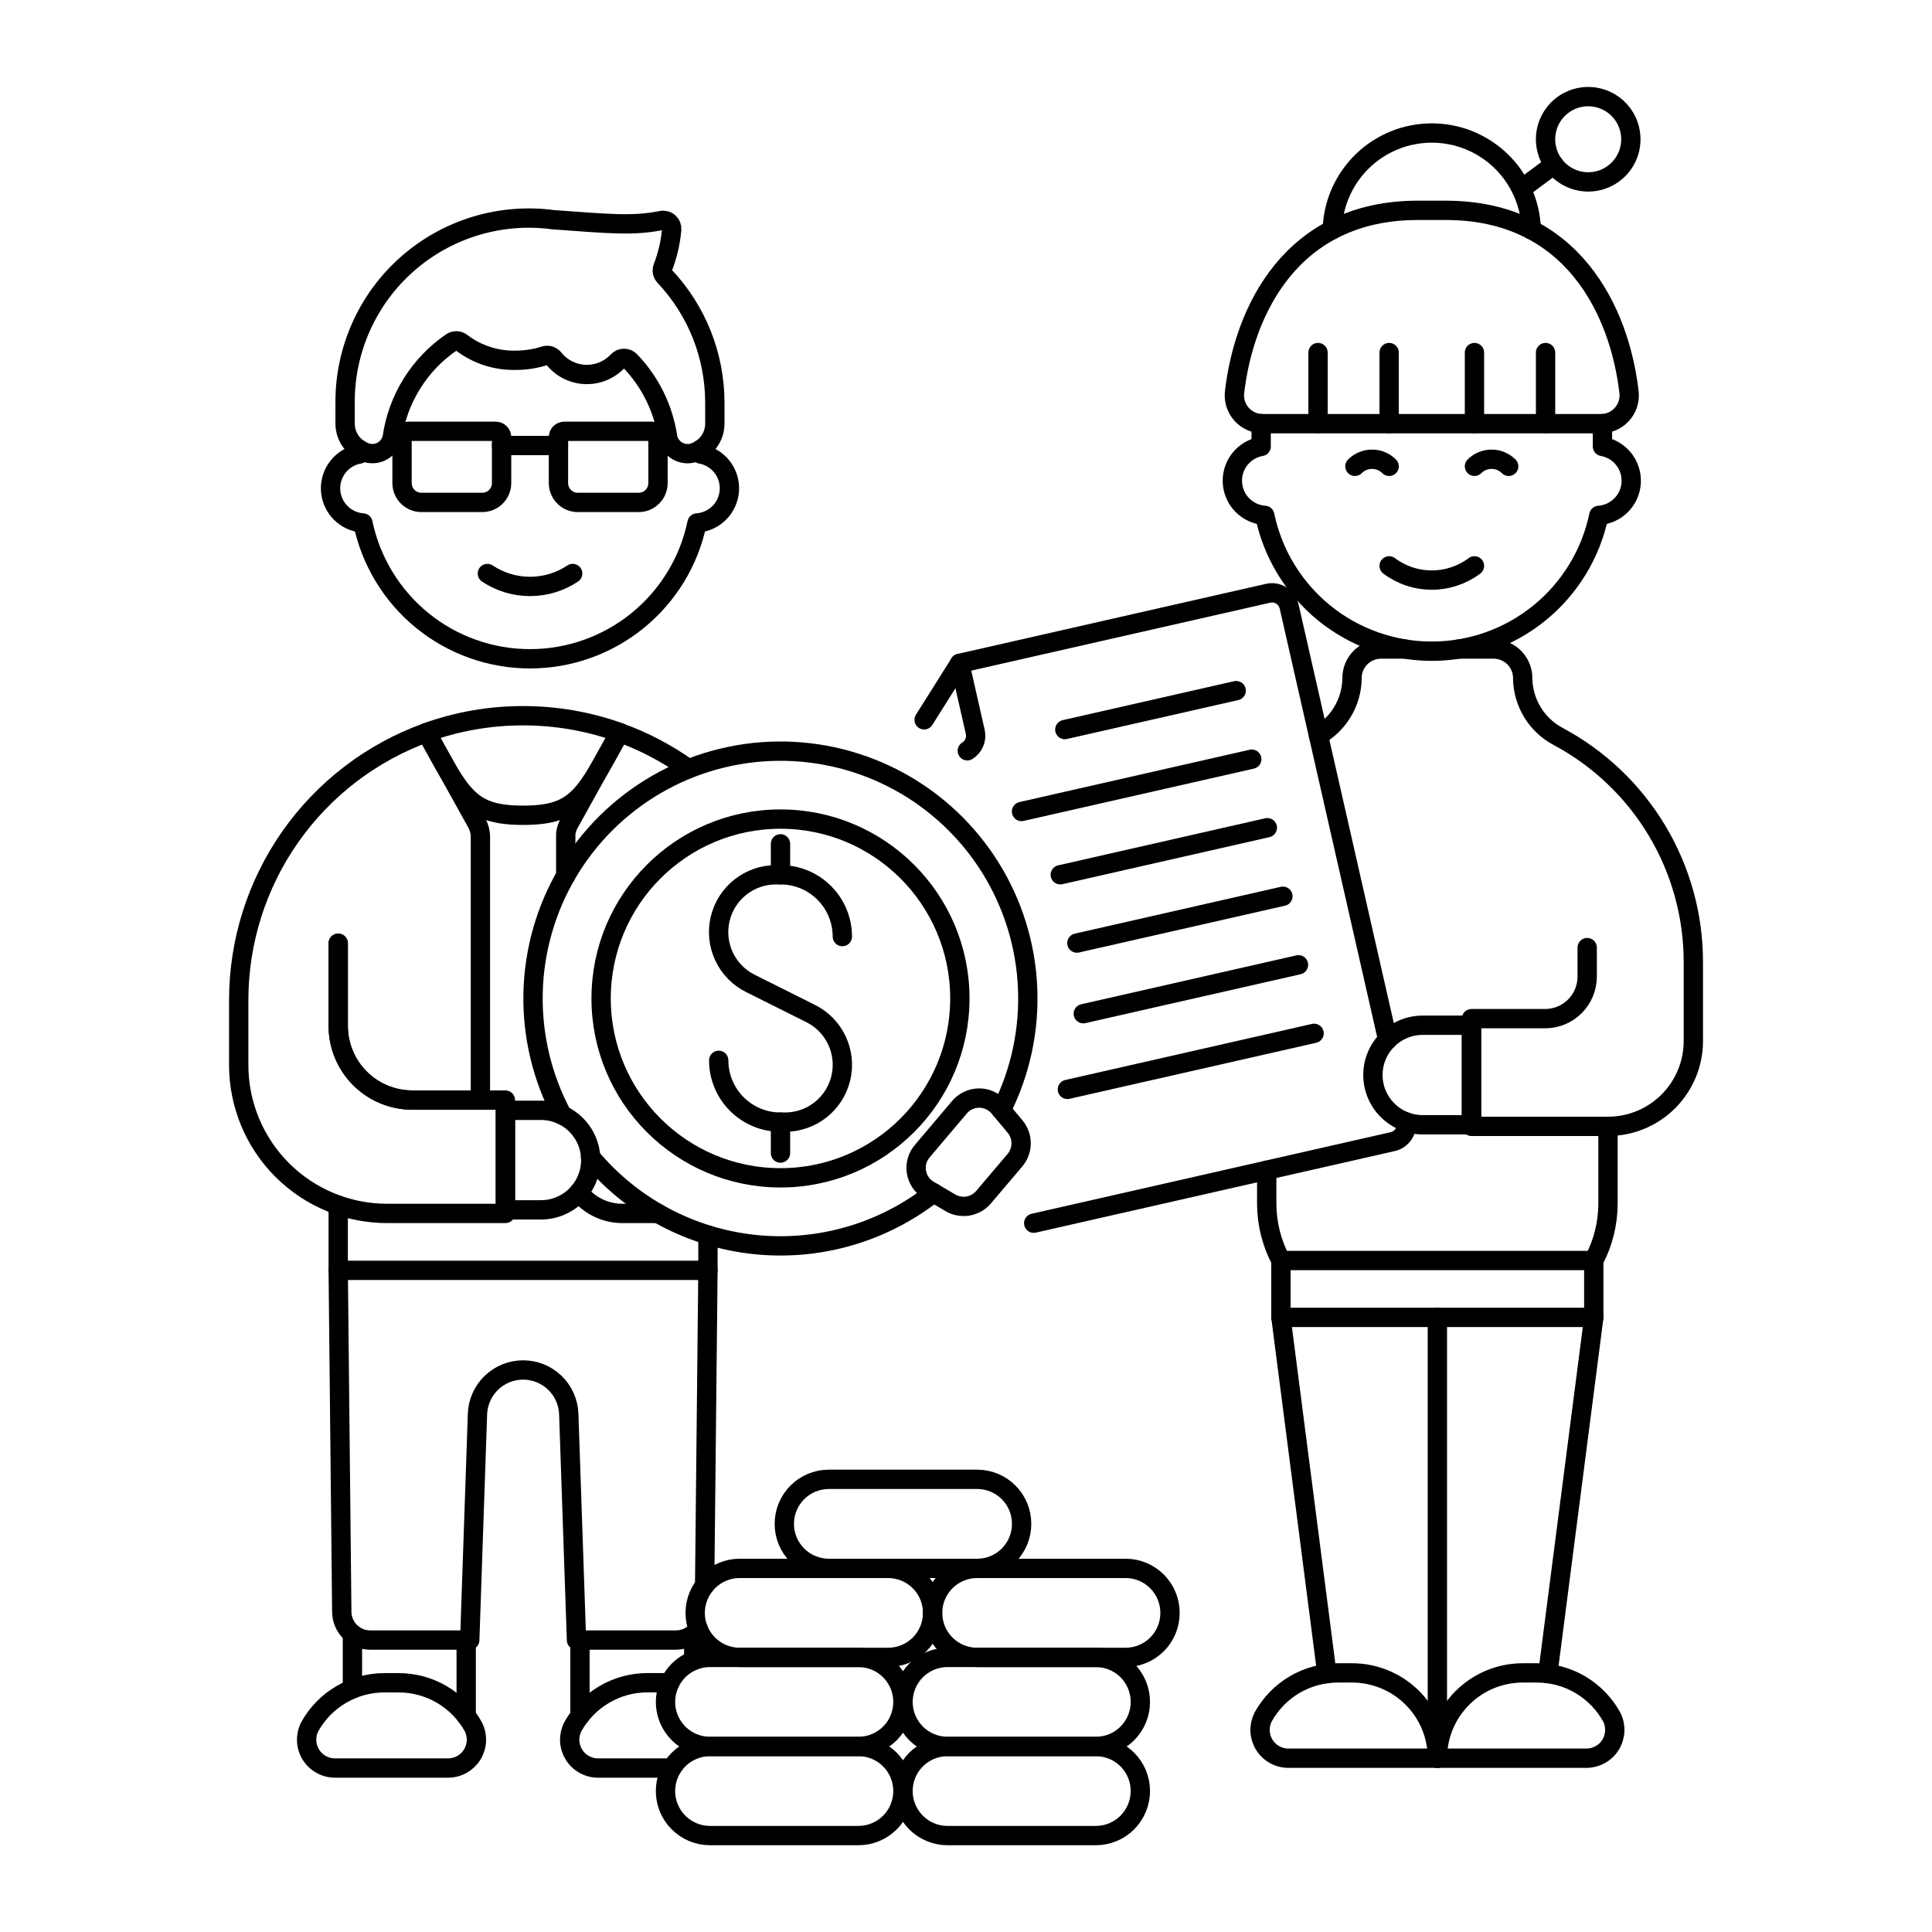 <svg xmlns="http://www.w3.org/2000/svg" fill="none" viewBox="0 0 100 100"><path stroke="currentColor" stroke-linecap="round" stroke-linejoin="round" d="M72.786 58.074C72.819 58.301 72.764 58.531 72.635 58.719C72.505 58.907 72.309 59.04 72.086 59.09L53.505 63.312"></path><path stroke="currentColor" stroke-linecap="round" stroke-linejoin="round" d="M47.833 37.258L49.673 34.335L65.638 30.707C65.873 30.654 66.12 30.696 66.324 30.825C66.528 30.953 66.673 31.158 66.726 31.393L71.826 53.815"></path><path stroke="currentColor" stroke-linecap="round" stroke-linejoin="round" d="M50.068 38.86C50.23 38.76 50.356 38.612 50.43 38.437C50.504 38.262 50.521 38.068 50.479 37.883L49.673 34.335"></path><path stroke="currentColor" stroke-linecap="round" stroke-linejoin="round" d="M55.115 37.762L63.985 35.747"></path><path stroke="currentColor" stroke-linecap="round" stroke-linejoin="round" d="M52.874 42.003L64.791 39.295"></path><path stroke="currentColor" stroke-linecap="round" stroke-linejoin="round" d="M54.88 45.278L65.597 42.842"></path><path stroke="currentColor" stroke-linecap="round" stroke-linejoin="round" d="M55.74 48.813L66.403 46.39"></path><path stroke="currentColor" stroke-linecap="round" stroke-linejoin="round" d="M56.071 52.469L67.209 49.938"></path><path stroke="currentColor" stroke-linecap="round" stroke-linejoin="round" d="M55.248 56.387L68.016 53.486"></path><path stroke="currentColor" stroke-linecap="round" stroke-linejoin="round" d="M48.271 83.479C48.271 82.869 48.029 82.284 47.597 81.853C47.166 81.421 46.581 81.179 45.971 81.179H38.286C37.675 81.179 37.089 81.422 36.657 81.854C36.225 82.286 35.982 82.872 35.982 83.483C35.982 84.094 36.225 84.68 36.657 85.112C37.089 85.544 37.675 85.787 38.286 85.787H45.967C46.27 85.788 46.57 85.728 46.85 85.612C47.13 85.497 47.385 85.327 47.599 85.112C47.813 84.898 47.983 84.643 48.098 84.363C48.213 84.082 48.272 83.782 48.271 83.479V83.479Z"></path><path stroke="currentColor" stroke-linecap="round" stroke-linejoin="round" d="M52.879 78.87C52.879 78.26 52.637 77.675 52.205 77.243C51.774 76.812 51.189 76.57 50.579 76.57H42.9C42.289 76.57 41.703 76.813 41.27 77.245C40.838 77.677 40.596 78.263 40.596 78.874C40.596 79.486 40.838 80.072 41.27 80.504C41.703 80.936 42.289 81.179 42.9 81.179H50.58C50.883 81.179 51.182 81.119 51.462 81.003C51.742 80.886 51.995 80.716 52.209 80.502C52.422 80.287 52.592 80.033 52.707 79.752C52.822 79.472 52.88 79.172 52.879 78.87V78.87Z"></path><path stroke="currentColor" stroke-linecap="round" stroke-linejoin="round" d="M46.735 88.087C46.735 87.477 46.493 86.892 46.061 86.461C45.63 86.029 45.045 85.787 44.435 85.787H36.75C36.139 85.787 35.553 86.03 35.121 86.462C34.689 86.894 34.446 87.48 34.446 88.091C34.446 88.702 34.689 89.288 35.121 89.72C35.553 90.152 36.139 90.395 36.75 90.395H44.431C44.734 90.396 45.034 90.336 45.314 90.22C45.594 90.105 45.849 89.934 46.063 89.72C46.277 89.506 46.447 89.251 46.562 88.971C46.677 88.69 46.736 88.39 46.735 88.087V88.087Z"></path><path stroke="currentColor" stroke-linecap="round" stroke-linejoin="round" d="M46.735 92.7C46.735 92.09 46.493 91.505 46.061 91.074C45.63 90.642 45.045 90.4 44.435 90.4H36.75C36.139 90.4 35.553 90.643 35.12 91.075C34.688 91.507 34.446 92.093 34.446 92.704C34.446 93.316 34.688 93.902 35.12 94.334C35.553 94.766 36.139 95.009 36.75 95.009H44.431C44.734 95.009 45.034 94.95 45.315 94.834C45.595 94.718 45.849 94.548 46.063 94.334C46.277 94.119 46.447 93.864 46.562 93.584C46.677 93.303 46.736 93.003 46.735 92.7V92.7Z"></path><path stroke="currentColor" stroke-linecap="round" stroke-linejoin="round" d="M59.024 92.7C59.024 92.09 58.782 91.505 58.35 91.074C57.919 90.642 57.334 90.4 56.724 90.4H49.044C48.433 90.4 47.847 90.643 47.414 91.075C46.982 91.507 46.739 92.093 46.739 92.704C46.739 93.316 46.982 93.902 47.414 94.334C47.847 94.766 48.433 95.009 49.044 95.009H56.724C57.335 95.008 57.921 94.764 58.352 94.331C58.783 93.898 59.025 93.311 59.024 92.7V92.7Z"></path><path stroke="currentColor" stroke-linecap="round" stroke-linejoin="round" d="M59.024 88.087C59.024 87.477 58.782 86.892 58.35 86.461C57.919 86.029 57.334 85.787 56.724 85.787H49.044C48.433 85.787 47.847 86.03 47.415 86.462C46.983 86.894 46.74 87.48 46.74 88.091C46.74 88.702 46.983 89.288 47.415 89.72C47.847 90.152 48.433 90.395 49.044 90.395H56.724C57.027 90.395 57.327 90.335 57.606 90.219C57.886 90.103 58.139 89.933 58.353 89.719C58.567 89.504 58.736 89.25 58.851 88.97C58.966 88.69 59.025 88.39 59.024 88.087V88.087Z"></path><path stroke="currentColor" stroke-linecap="round" stroke-linejoin="round" d="M60.56 83.479C60.56 82.869 60.318 82.284 59.886 81.853C59.455 81.421 58.87 81.179 58.26 81.179H50.575C49.964 81.179 49.378 81.422 48.946 81.854C48.514 82.286 48.271 82.872 48.271 83.483C48.271 84.094 48.514 84.68 48.946 85.112C49.378 85.544 49.964 85.787 50.575 85.787H58.256C58.559 85.788 58.859 85.728 59.139 85.612C59.419 85.497 59.674 85.327 59.888 85.112C60.102 84.898 60.272 84.643 60.387 84.363C60.502 84.082 60.561 83.782 60.56 83.479Z"></path><path stroke="currentColor" stroke-linecap="round" stroke-linejoin="round" d="M29.1 57.719C28.064 55.779 27.544 53.605 27.592 51.405C27.64 49.206 28.254 47.056 29.374 45.163C30.494 43.27 32.083 41.698 33.988 40.597C35.893 39.496 38.049 38.905 40.248 38.88C42.448 38.855 44.617 39.396 46.546 40.453C48.475 41.509 50.1 43.045 51.264 44.912C52.427 46.779 53.09 48.914 53.188 51.111C53.287 53.309 52.818 55.495 51.826 57.458"></path><path stroke="currentColor" stroke-linecap="round" stroke-linejoin="round" d="M48.32 61.742C45.701 63.804 42.382 64.763 39.067 64.417C35.752 64.07 32.703 62.445 30.567 59.886"></path><path stroke="currentColor" stroke-linecap="round" stroke-linejoin="round" d="M40.398 60.964C45.525 60.964 49.682 56.807 49.682 51.68C49.682 46.553 45.525 42.396 40.398 42.396C35.271 42.396 31.114 46.553 31.114 51.68C31.114 56.807 35.271 60.964 40.398 60.964Z"></path><path stroke="currentColor" stroke-linecap="round" stroke-linejoin="round" d="M43.6 48.478C43.6 48.058 43.517 47.642 43.356 47.253C43.196 46.865 42.96 46.512 42.663 46.215C42.366 45.918 42.013 45.682 41.625 45.521C41.236 45.361 40.82 45.278 40.4 45.278H40.167C39.498 45.277 38.848 45.502 38.323 45.917C37.798 46.331 37.429 46.911 37.275 47.562C37.121 48.213 37.192 48.897 37.475 49.503C37.759 50.109 38.239 50.601 38.838 50.9L41.959 52.46C42.557 52.758 43.038 53.25 43.321 53.856C43.605 54.462 43.676 55.145 43.522 55.796C43.369 56.447 42.999 57.027 42.475 57.442C41.95 57.857 41.301 58.082 40.632 58.082H40.4C39.551 58.082 38.737 57.745 38.137 57.145C37.537 56.544 37.2 55.73 37.2 54.882"></path><path stroke="currentColor" stroke-linecap="round" stroke-linejoin="round" d="M40.398 45.278V43.677"></path><path stroke="currentColor" stroke-linecap="round" stroke-linejoin="round" d="M40.398 59.683V58.082"></path><path stroke="currentColor" stroke-linecap="round" stroke-linejoin="round" d="M52.522 60.064L50.922 61.95C50.719 62.196 50.436 62.362 50.123 62.42C49.809 62.478 49.485 62.423 49.208 62.266L48.053 61.587C47.887 61.485 47.745 61.348 47.638 61.185C47.531 61.022 47.46 60.838 47.431 60.645C47.403 60.453 47.417 60.256 47.472 60.069C47.528 59.882 47.624 59.71 47.753 59.564L49.644 57.33C49.767 57.178 49.921 57.056 50.096 56.971C50.272 56.885 50.463 56.839 50.658 56.836C50.853 56.832 51.046 56.871 51.224 56.951C51.402 57.03 51.561 57.147 51.689 57.294L52.55 58.322C52.751 58.569 52.858 58.879 52.853 59.198C52.848 59.517 52.731 59.823 52.522 60.064V60.064Z"></path><path stroke="currentColor" stroke-linecap="round" stroke-linejoin="round" d="M18.6 23.257V23.5C18.167 23.575 17.776 23.807 17.502 24.151C17.227 24.495 17.089 24.927 17.111 25.366C17.134 25.806 17.317 26.221 17.625 26.535C17.934 26.849 18.346 27.039 18.785 27.069C19.199 29.056 20.285 30.839 21.86 32.12C23.435 33.4 25.402 34.099 27.432 34.099C29.462 34.099 31.429 33.4 33.004 32.12C34.579 30.839 35.665 29.056 36.079 27.069C36.518 27.039 36.931 26.849 37.239 26.535C37.547 26.222 37.73 25.806 37.753 25.367C37.776 24.927 37.637 24.495 37.363 24.151C37.089 23.807 36.698 23.575 36.265 23.5V23.256"></path><path stroke="currentColor" stroke-linecap="round" stroke-linejoin="round" d="M25.226 29.685C25.88 30.121 26.648 30.354 27.434 30.354C28.22 30.354 28.988 30.121 29.642 29.685"></path><path stroke="currentColor" stroke-linecap="round" stroke-linejoin="round" d="M34.4 14.3C34.343 14.239 34.304 14.164 34.288 14.082C34.272 14 34.28 13.915 34.31 13.838C34.553 13.211 34.707 12.553 34.766 11.884C34.772 11.816 34.762 11.747 34.737 11.683C34.712 11.619 34.672 11.562 34.621 11.517C34.57 11.471 34.509 11.438 34.443 11.42C34.377 11.402 34.307 11.399 34.24 11.413C32.762 11.706 31.616 11.587 28.64 11.373C27.291 11.191 25.919 11.301 24.616 11.695C23.314 12.089 22.111 12.758 21.089 13.658C20.067 14.557 19.25 15.665 18.694 16.907C18.137 18.149 17.853 19.496 17.862 20.857V21.925C17.862 22.257 17.967 22.58 18.161 22.849C18.355 23.118 18.629 23.32 18.944 23.425C19.085 23.472 19.234 23.488 19.382 23.473C19.53 23.458 19.673 23.412 19.802 23.337C19.93 23.262 20.041 23.161 20.128 23.04C20.214 22.919 20.274 22.782 20.303 22.636C20.446 21.649 20.793 20.703 21.32 19.857C21.847 19.011 22.544 18.283 23.367 17.72C23.446 17.666 23.54 17.639 23.636 17.643C23.732 17.647 23.823 17.682 23.897 17.743C24.701 18.353 25.688 18.672 26.697 18.648C27.203 18.648 27.706 18.57 28.188 18.416C28.273 18.389 28.364 18.388 28.449 18.413C28.535 18.439 28.61 18.49 28.666 18.56C28.862 18.806 29.109 19.007 29.39 19.148C29.671 19.29 29.979 19.37 30.293 19.382C30.607 19.394 30.921 19.338 31.211 19.218C31.502 19.098 31.764 18.917 31.978 18.687C32.019 18.643 32.069 18.608 32.124 18.584C32.179 18.561 32.239 18.548 32.299 18.548C32.359 18.548 32.419 18.561 32.474 18.584C32.529 18.608 32.579 18.643 32.62 18.687C33.661 19.771 34.339 21.152 34.56 22.639C34.589 22.785 34.649 22.922 34.736 23.043C34.823 23.164 34.934 23.265 35.062 23.34C35.191 23.414 35.334 23.46 35.482 23.476C35.63 23.491 35.779 23.475 35.92 23.428C36.236 23.322 36.51 23.12 36.704 22.849C36.898 22.578 37.001 22.254 37 21.921V20.853C37.002 18.417 36.072 16.072 34.4 14.3V14.3Z"></path><path stroke="currentColor" stroke-linecap="round" stroke-linejoin="round" d="M25.962 23.061H28.906"></path><path stroke="currentColor" stroke-linecap="round" stroke-linejoin="round" d="M21.11 22.325H25.662C25.742 22.325 25.818 22.357 25.874 22.413C25.93 22.469 25.962 22.546 25.962 22.625V25.005C25.962 25.27 25.857 25.525 25.669 25.712C25.482 25.9 25.227 26.005 24.962 26.005H21.81C21.545 26.005 21.29 25.9 21.103 25.712C20.915 25.525 20.81 25.27 20.81 25.005V22.625C20.81 22.546 20.842 22.469 20.898 22.413C20.954 22.357 21.03 22.325 21.11 22.325V22.325Z"></path><path stroke="currentColor" stroke-linecap="round" stroke-linejoin="round" d="M29.206 22.325H33.758C33.838 22.325 33.914 22.357 33.97 22.413C34.026 22.469 34.058 22.546 34.058 22.625V25.005C34.058 25.27 33.953 25.525 33.765 25.712C33.578 25.9 33.323 26.005 33.058 26.005H29.906C29.641 26.005 29.386 25.9 29.199 25.712C29.011 25.525 28.906 25.27 28.906 25.005V22.625C28.906 22.546 28.938 22.469 28.994 22.413C29.05 22.357 29.126 22.325 29.206 22.325V22.325Z"></path><path stroke="currentColor" stroke-linecap="round" stroke-linejoin="round" d="M17.352 91.513C17.1 91.515 16.851 91.453 16.63 91.331C16.409 91.209 16.223 91.032 16.09 90.818C15.958 90.603 15.882 90.358 15.872 90.106C15.862 89.853 15.916 89.603 16.031 89.378C16.413 88.687 16.974 88.111 17.654 87.711C18.335 87.31 19.11 87.099 19.9 87.1H20.636C21.425 87.1 22.199 87.311 22.879 87.712C23.558 88.113 24.118 88.688 24.5 89.378C24.615 89.603 24.669 89.853 24.659 90.106C24.649 90.358 24.573 90.603 24.441 90.818C24.308 91.032 24.122 91.209 23.901 91.331C23.68 91.453 23.431 91.515 23.179 91.513H17.352Z"></path><path stroke="currentColor" stroke-linecap="round" stroke-linejoin="round" d="M36.473 82.058L36.643 65.752H17.506L17.69 83.417C17.69 83.61 17.728 83.802 17.802 83.98C17.876 84.159 17.984 84.321 18.121 84.458C18.258 84.594 18.42 84.703 18.599 84.777C18.777 84.851 18.969 84.889 19.162 84.889H24.314L24.714 73.189C24.736 72.577 24.994 71.997 25.435 71.572C25.876 71.147 26.464 70.909 27.076 70.909C27.689 70.909 28.277 71.147 28.718 71.572C29.159 71.997 29.417 72.577 29.439 73.189L29.839 84.889H34.991C35.214 84.889 35.434 84.838 35.634 84.741C35.835 84.644 36.01 84.502 36.148 84.327"></path><path stroke="currentColor" stroke-linecap="round" stroke-linejoin="round" d="M27.074 37.046C25.369 37.044 23.678 37.338 22.074 37.916C23.863 41.136 24.23 42.198 27.074 42.198C29.918 42.198 30.282 41.136 32.074 37.916C30.47 37.338 28.779 37.044 27.074 37.046Z"></path><path stroke="currentColor" stroke-linecap="round" stroke-linejoin="round" d="M34.66 87.116C34.526 87.103 34.389 87.097 34.251 87.097H33.515C32.725 87.097 31.95 87.308 31.27 87.71C30.59 88.111 30.03 88.687 29.648 89.378C29.533 89.603 29.478 89.854 29.488 90.106C29.498 90.358 29.574 90.603 29.706 90.818C29.839 91.033 30.025 91.21 30.247 91.331C30.468 91.453 30.716 91.516 30.969 91.513H34.769"></path><path stroke="currentColor" stroke-linecap="round" stroke-linejoin="round" d="M24.866 56.94H21.346C20.328 56.94 19.351 56.536 18.631 55.816C17.911 55.095 17.506 54.119 17.506 53.1V48.823"></path><path stroke="currentColor" stroke-linecap="round" stroke-linejoin="round" d="M24.866 56.94V43.316C24.866 43.066 24.802 42.82 24.681 42.601L22.081 37.916C19.233 38.945 16.771 40.827 15.03 43.305C13.29 45.784 12.356 48.739 12.356 51.767V55.127C12.356 56.136 12.555 57.134 12.941 58.066C13.327 58.998 13.893 59.845 14.606 60.558C15.319 61.271 16.166 61.837 17.098 62.223C18.03 62.609 19.028 62.807 20.037 62.807H26.159V56.94H24.866Z"></path><path stroke="currentColor" stroke-linecap="round" stroke-linejoin="round" d="M29.283 45.318V43.161C29.304 42.964 29.367 42.773 29.467 42.601L32.067 37.916C33.336 38.374 34.535 39.005 35.632 39.79"></path><path stroke="currentColor" stroke-linecap="round" stroke-linejoin="round" d="M34.056 62.807H32.226C31.79 62.809 31.359 62.711 30.966 62.522C30.574 62.332 30.229 62.056 29.959 61.714"></path><path stroke="currentColor" stroke-linecap="round" stroke-linejoin="round" d="M28 62.622C28.683 62.622 29.338 62.351 29.822 61.868C30.305 61.385 30.576 60.729 30.576 60.046C30.576 59.363 30.305 58.708 29.822 58.225C29.338 57.742 28.683 57.47 28 57.47H26.16V62.622H28Z"></path><path stroke="currentColor" stroke-linecap="round" stroke-linejoin="round" d="M24.866 56.94H21.346C20.328 56.94 19.351 56.536 18.631 55.816C17.911 55.095 17.506 54.119 17.506 53.1V48.823"></path><path stroke="currentColor" stroke-linecap="round" stroke-linejoin="round" d="M24.13 84.889V88.815"></path><path stroke="currentColor" stroke-linecap="round" stroke-linejoin="round" d="M30.019 84.889V88.815"></path><path stroke="currentColor" stroke-linecap="round" stroke-linejoin="round" d="M18.242 87.418V84.565"></path><path stroke="currentColor" stroke-linecap="round" stroke-linejoin="round" d="M35.907 85.942V84.565"></path><path stroke="currentColor" stroke-linecap="round" stroke-linejoin="round" d="M36.643 65.752V63.926"></path><path stroke="currentColor" stroke-linecap="round" stroke-linejoin="round" d="M17.506 62.382V65.752"></path><path stroke="currentColor" stroke-linecap="round" stroke-linejoin="round" d="M82.1 91.005C82.352 91.007 82.601 90.944 82.822 90.823C83.043 90.701 83.229 90.524 83.362 90.309C83.494 90.095 83.57 89.85 83.58 89.597C83.59 89.345 83.536 89.095 83.421 88.87C83.039 88.179 82.479 87.603 81.799 87.201C81.119 86.8 80.344 86.589 79.554 86.589H78.818C78.238 86.589 77.663 86.703 77.127 86.924C76.591 87.146 76.104 87.472 75.694 87.882C75.284 88.292 74.958 88.779 74.736 89.314C74.514 89.85 74.4 90.425 74.4 91.005H82.1Z"></path><path stroke="currentColor" stroke-linecap="round" stroke-linejoin="round" d="M74.4 91.005C74.4 90.425 74.286 89.851 74.064 89.315C73.842 88.779 73.516 88.292 73.106 87.882C72.696 87.472 72.209 87.147 71.673 86.925C71.137 86.703 70.563 86.589 69.983 86.589H69.247C68.457 86.589 67.682 86.8 67.002 87.201C66.322 87.602 65.763 88.179 65.381 88.87C65.266 89.095 65.211 89.345 65.221 89.597C65.231 89.85 65.307 90.095 65.439 90.309C65.572 90.524 65.758 90.701 65.979 90.823C66.2 90.945 66.449 91.007 66.701 91.005H74.4Z"></path><path stroke="currentColor" stroke-linecap="round" stroke-linejoin="round" d="M74.398 68.188V91.005"></path><path stroke="currentColor" stroke-linecap="round" stroke-linejoin="round" d="M72.7 33.594H71.454C71.256 33.598 71.061 33.64 70.88 33.719C70.699 33.799 70.535 33.913 70.398 34.056C70.261 34.199 70.154 34.367 70.082 34.551C70.011 34.736 69.976 34.932 69.981 35.13C69.97 35.728 69.804 36.313 69.499 36.827C69.195 37.342 68.762 37.769 68.243 38.066"></path><path stroke="currentColor" stroke-linecap="round" stroke-linejoin="round" d="M65.565 60.572V62.3C65.567 63.327 65.82 64.338 66.301 65.245V68.189H82.494V65.244C82.975 64.337 83.228 63.327 83.23 62.3V58.3C84.401 58.3 85.525 57.835 86.353 57.007C87.181 56.179 87.647 55.056 87.647 53.884V49.787C87.647 47.389 86.995 45.036 85.76 42.98C84.526 40.924 82.756 39.242 80.64 38.114C80.098 37.824 79.643 37.395 79.322 36.87C79.001 36.346 78.826 35.745 78.815 35.13C78.823 34.731 78.673 34.345 78.397 34.057C78.12 33.769 77.741 33.603 77.342 33.594H75.52"></path><path stroke="currentColor" stroke-linecap="round" stroke-linejoin="round" d="M82.494 65.244H66.301"></path><path stroke="currentColor" stroke-linecap="round" stroke-linejoin="round" d="M76.164 53.066H73.638C72.955 53.066 72.3 53.337 71.817 53.82C71.333 54.303 71.062 54.959 71.062 55.642C71.062 56.325 71.333 56.98 71.817 57.463C72.3 57.947 72.955 58.218 73.638 58.218H76.164V53.066Z"></path><path stroke="currentColor" stroke-linecap="round" stroke-linejoin="round" d="M83.23 58.3H76.164V52.725H79.977C80.554 52.725 81.108 52.495 81.516 52.087C81.924 51.679 82.153 51.125 82.153 50.548V49.048"></path><path stroke="currentColor" stroke-linecap="round" stroke-linejoin="round" d="M65.277 21.929V23.107C64.844 23.183 64.453 23.414 64.179 23.758C63.905 24.102 63.766 24.535 63.789 24.974C63.812 25.413 63.995 25.829 64.303 26.143C64.612 26.456 65.024 26.646 65.463 26.676C65.877 28.663 66.963 30.447 68.538 31.727C70.113 33.007 72.08 33.706 74.11 33.706C76.14 33.706 78.107 33.007 79.682 31.727C81.257 30.447 82.343 28.663 82.757 26.676C83.196 26.646 83.608 26.456 83.917 26.142C84.225 25.829 84.408 25.413 84.431 24.974C84.453 24.534 84.314 24.102 84.04 23.758C83.766 23.414 83.375 23.183 82.942 23.107V21.929"></path><path stroke="currentColor" stroke-linecap="round" stroke-linejoin="round" d="M78.089 24.137C77.973 24.021 77.835 23.928 77.683 23.865C77.531 23.802 77.368 23.77 77.204 23.77C77.039 23.77 76.876 23.802 76.724 23.865C76.572 23.928 76.434 24.021 76.318 24.137"></path><path stroke="currentColor" stroke-linecap="round" stroke-linejoin="round" d="M70.13 24.137C70.365 23.902 70.684 23.77 71.016 23.77C71.348 23.77 71.667 23.902 71.902 24.137"></path><path stroke="currentColor" stroke-linecap="round" stroke-linejoin="round" d="M76.318 29.289C75.681 29.767 74.906 30.025 74.11 30.025C73.314 30.025 72.539 29.767 71.902 29.289"></path><path stroke="currentColor" stroke-linecap="round" stroke-linejoin="round" d="M80.434 8.524L78.755 9.771"></path><path stroke="currentColor" stroke-linecap="round" stroke-linejoin="round" d="M68.959 11.893C68.996 10.552 69.555 9.279 70.517 8.343C71.479 7.408 72.767 6.885 74.109 6.885C75.451 6.885 76.739 7.408 77.701 8.343C78.663 9.279 79.222 10.552 79.259 11.893"></path><path stroke="currentColor" stroke-linecap="round" stroke-linejoin="round" d="M68.221 21.926V18.249"></path><path stroke="currentColor" stroke-linecap="round" stroke-linejoin="round" d="M71.902 21.926V18.249"></path><path stroke="currentColor" stroke-linecap="round" stroke-linejoin="round" d="M76.318 21.926V18.249"></path><path stroke="currentColor" stroke-linecap="round" stroke-linejoin="round" d="M79.998 21.926V18.249"></path><path stroke="currentColor" stroke-linecap="round" stroke-linejoin="round" d="M73.374 10.888C66.864 10.888 64.384 16.07 63.898 20.323C63.878 20.527 63.901 20.734 63.966 20.929C64.031 21.123 64.136 21.302 64.275 21.454C64.414 21.605 64.583 21.726 64.771 21.808C64.959 21.89 65.163 21.931 65.368 21.929H82.852C83.057 21.931 83.26 21.889 83.449 21.807C83.637 21.725 83.806 21.605 83.944 21.453C84.083 21.302 84.188 21.123 84.253 20.928C84.318 20.734 84.341 20.527 84.321 20.323C83.835 16.07 81.355 10.888 74.846 10.888H73.374Z"></path><path stroke="currentColor" stroke-linecap="round" stroke-linejoin="round" d="M84.39 7.531C84.326 7.963 84.136 8.366 83.843 8.69C83.549 9.014 83.167 9.243 82.743 9.35C82.32 9.456 81.874 9.434 81.463 9.287C81.052 9.14 80.693 8.875 80.433 8.524C80.172 8.173 80.022 7.753 80 7.317C79.979 6.881 80.087 6.448 80.311 6.074C80.536 5.699 80.866 5.399 81.261 5.212C81.656 5.025 82.097 4.96 82.529 5.024C83.108 5.11 83.63 5.422 83.979 5.892C84.328 6.362 84.476 6.952 84.39 7.531V7.531Z"></path><path stroke="currentColor" stroke-linecap="round" stroke-linejoin="round" d="M80.115 86.625L82.494 68.188"></path><path stroke="currentColor" stroke-linecap="round" stroke-linejoin="round" d="M66.301 68.188L68.68 86.625"></path></svg>